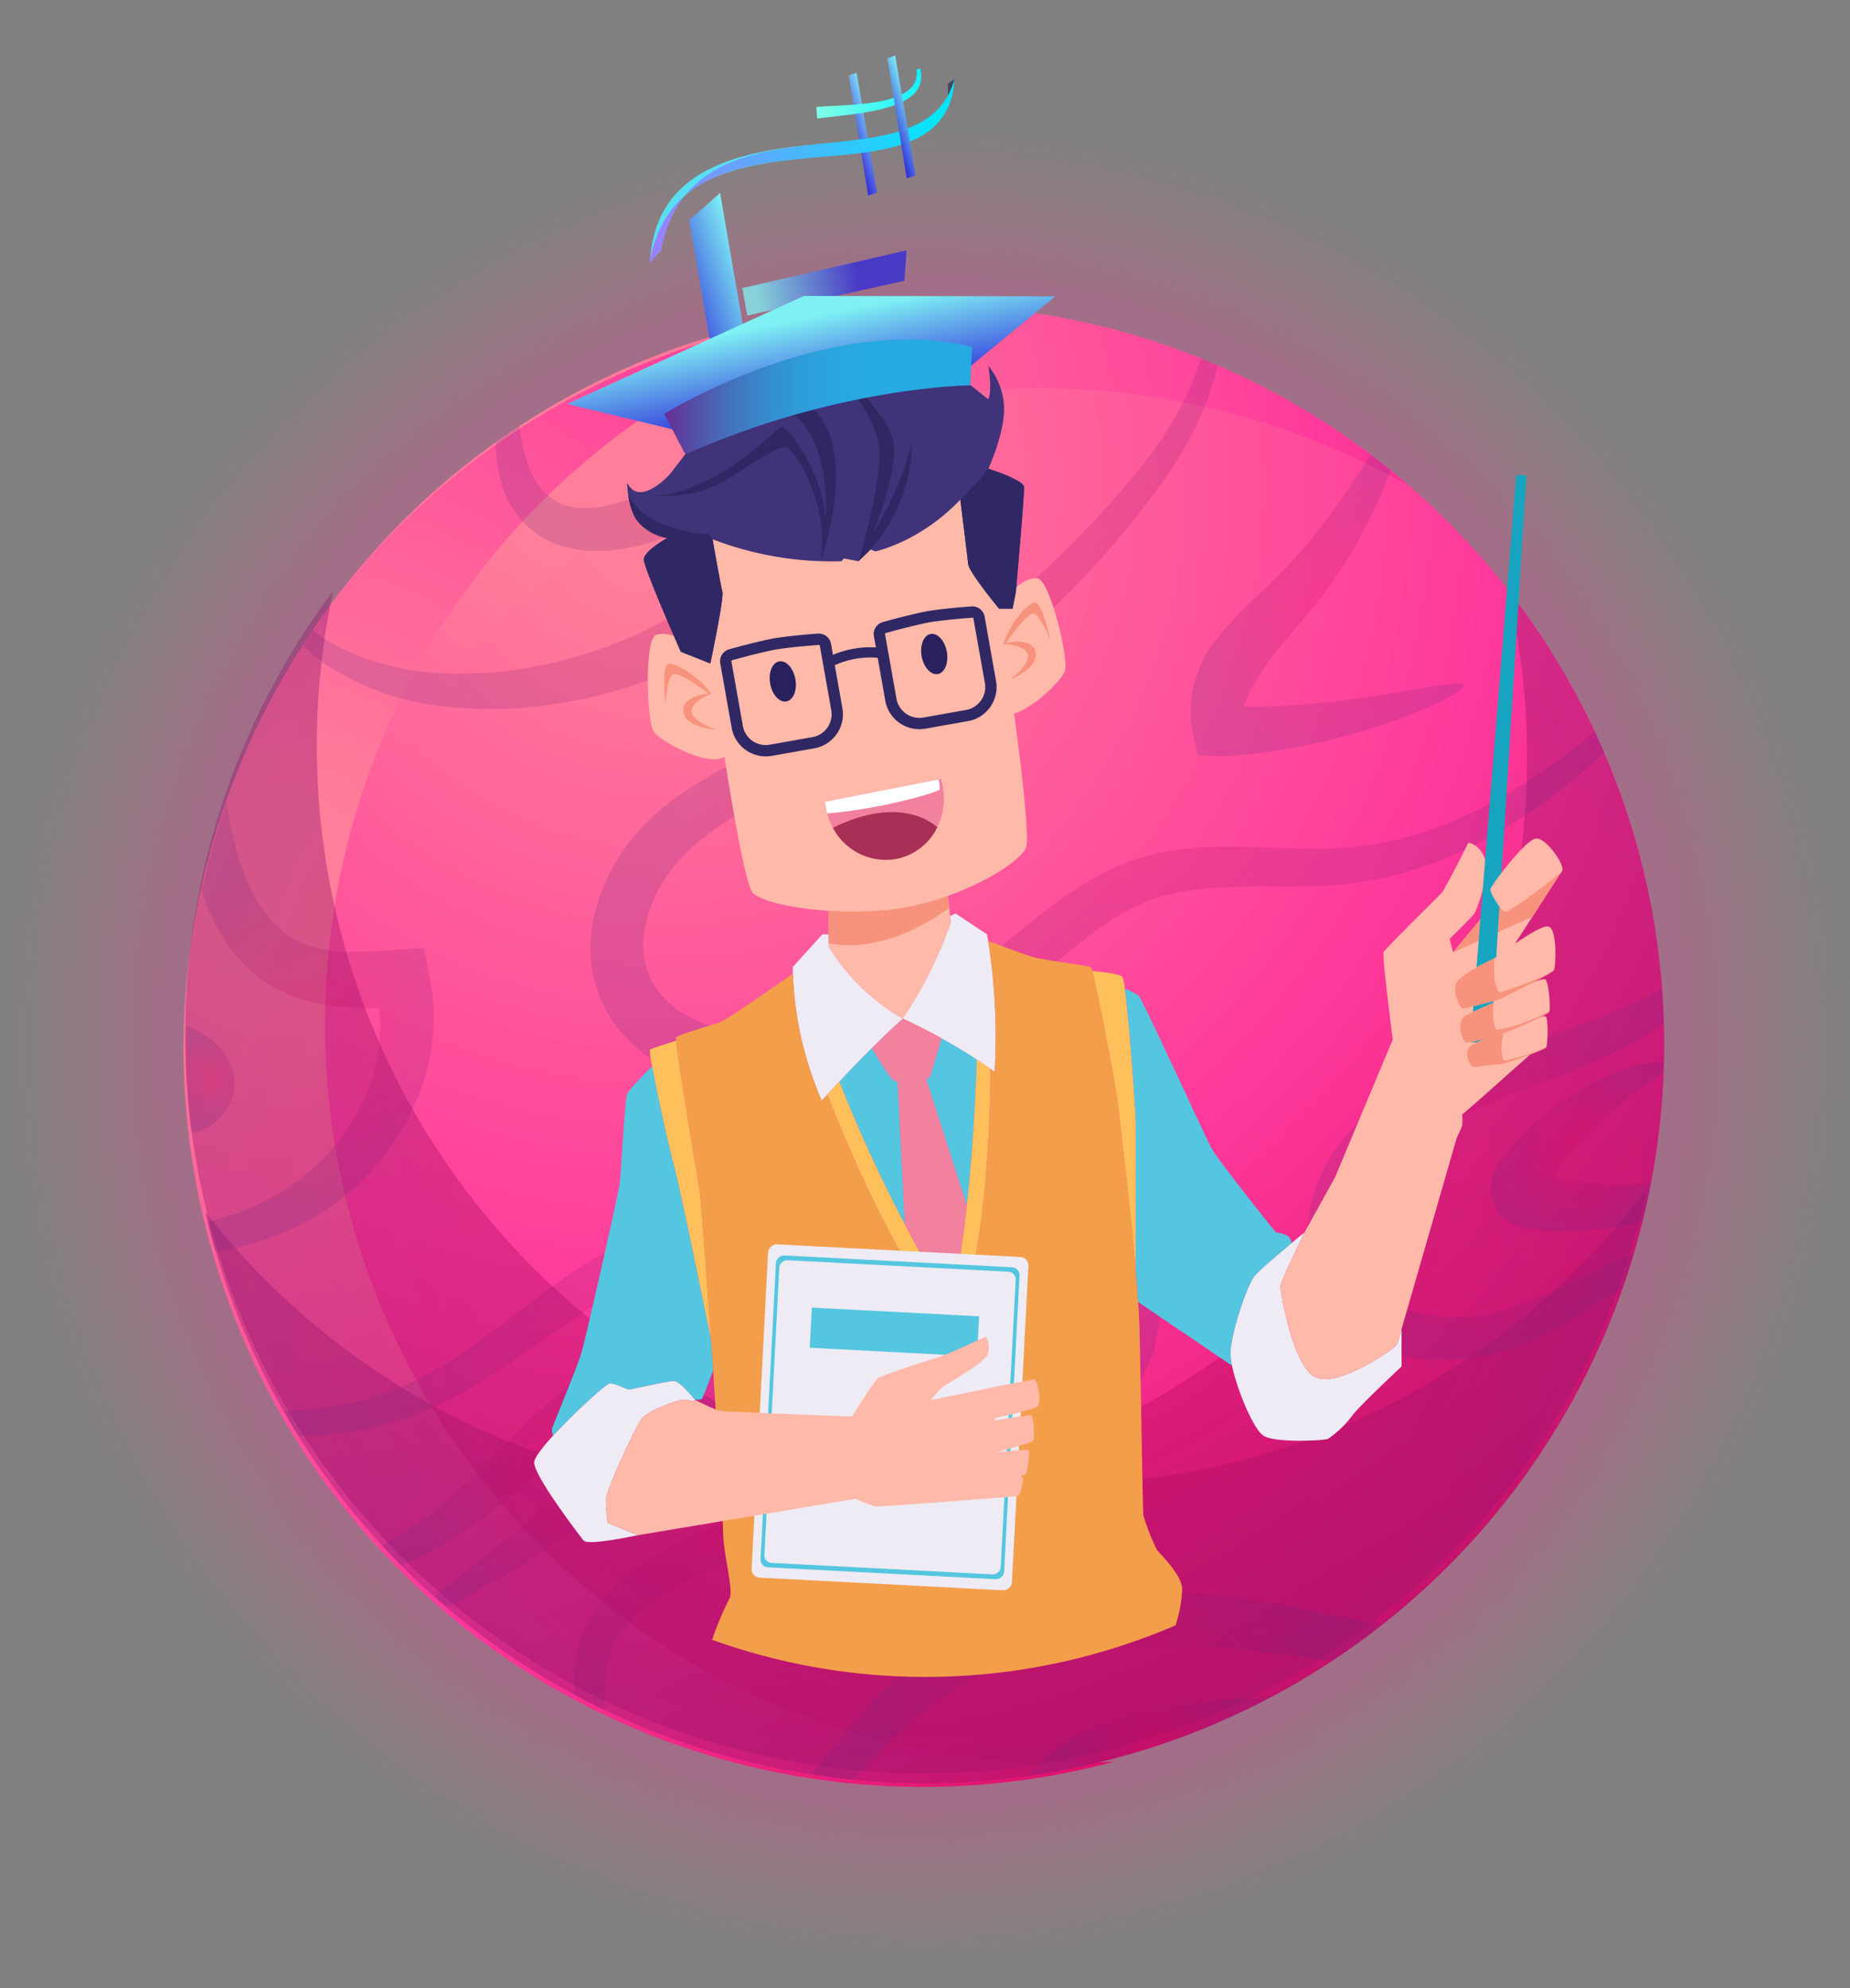 <svg xmlns="http://www.w3.org/2000/svg" xmlns:xlink="http://www.w3.org/1999/xlink" viewBox="0 0 404.408 434.665">
  <rect x="0" y="0" width="404.408" height="434.665" fill="#808080" stroke="none"/>
  <defs>
    <style>
      .cls-1 {
        isolation: isolate;
      }

      .cls-2 {
        opacity: 0.5;
        fill: url(#radial-gradient);
      }

      .cls-2, .cls-4, .cls-5 {
        mix-blend-mode: screen;
      }

      .cls-3 {
        fill: url(#radial-gradient-2);
      }

      .cls-4 {
        fill: url(#radial-gradient-3);
      }

      .cls-5 {
        fill: url(#radial-gradient-4);
      }

      .cls-6, .cls-7 {
        opacity: 0.4;
      }

      .cls-6, .cls-7, .cls-8 {
        mix-blend-mode: multiply;
      }

      .cls-6 {
        fill: url(#radial-gradient-5);
      }

      .cls-7 {
        fill: url(#radial-gradient-6);
      }

      .cls-8 {
        opacity: 0.2;
      }

      .cls-9 {
        fill: url(#radial-gradient-7);
      }

      .cls-10 {
        fill: url(#radial-gradient-8);
      }

      .cls-11 {
        fill: url(#radial-gradient-9);
      }

      .cls-12 {
        fill: url(#radial-gradient-10);
      }

      .cls-13 {
        fill: url(#radial-gradient-11);
      }

      .cls-14 {
        fill: url(#radial-gradient-12);
      }

      .cls-15 {
        fill: url(#radial-gradient-13);
      }

      .cls-16 {
        fill: url(#radial-gradient-14);
      }

      .cls-17 {
        fill: url(#radial-gradient-15);
      }

      .cls-18 {
        fill: url(#radial-gradient-16);
      }

      .cls-19 {
        fill: url(#radial-gradient-17);
      }

      .cls-20 {
        fill: url(#radial-gradient-18);
      }

      .cls-21 {
        fill: url(#linear-gradient);
      }

      .cls-22 {
        fill: url(#linear-gradient-2);
      }

      .cls-23 {
        fill: url(#linear-gradient-3);
      }

      .cls-24 {
        fill: url(#linear-gradient-4);
      }

      .cls-25 {
        fill: url(#linear-gradient-5);
      }

      .cls-26 {
        fill: url(#linear-gradient-6);
      }

      .cls-27 {
        fill: url(#linear-gradient-7);
      }

      .cls-28 {
        fill: url(#linear-gradient-8);
      }

      .cls-29, .cls-37 {
        fill: none;
      }

      .cls-29 {
        stroke: #515eff;
        stroke-linecap: round;
        stroke-linejoin: round;
        stroke-opacity: 0;
        stroke-width: 6.66px;
      }

      .cls-30 {
        fill-opacity: 0.76;
        fill: url(#linear-gradient-9);
      }

      .cls-31 {
        fill: #ffb9a9;
      }

      .cls-32 {
        fill: #f2819f;
      }

      .cls-33 {
        fill: #eeebf4;
      }

      .cls-34 {
        fill: #54c6e0;
      }

      .cls-35 {
        fill: #f39e4b;
      }

      .cls-36 {
        fill: #ffc05c;
      }

      .cls-37 {
        stroke: #231f20;
        stroke-miterlimit: 10;
      }

      .cls-38 {
        fill: #403379;
      }

      .cls-39 {
        fill: #f7937c;
      }

      .cls-40 {
        fill: #17a4c0;
      }

      .cls-41 {
        fill: #302864;
      }

      .cls-42 {
        fill: #29215d;
      }

      .cls-43 {
        fill: #fff;
      }

      .cls-44 {
        fill: #a82f55;
      }

      .cls-45 {
        fill: url(#linear-gradient-10);
      }

      .cls-46 {
        fill: url(#linear-gradient-11);
      }
    </style>
    <radialGradient id="radial-gradient" cx="202.204" cy="228.263" r="202.204" gradientUnits="userSpaceOnUse">
      <stop offset="0.022" stop-color="#ff3a9c"/>
      <stop offset="0.474" stop-color="#ff3a9c"/>
      <stop offset="0.837" stop-color="#ff3e9c" stop-opacity="0.5"/>
      <stop offset="1" stop-color="#ff7f9a" stop-opacity="0"/>
    </radialGradient>
    <radialGradient id="radial-gradient-2" cx="145.696" cy="106.522" r="341.919" gradientUnits="userSpaceOnUse">
      <stop offset="0.059" stop-color="#ff7f9a"/>
      <stop offset="0.526" stop-color="#ff3a9c"/>
      <stop offset="0.993" stop-color="#d10059"/>
    </radialGradient>
    <radialGradient id="radial-gradient-3" cx="175.333" cy="147.513" r="306.251" xlink:href="#radial-gradient-2"/>
    <radialGradient id="radial-gradient-4" cx="86.782" cy="241.598" r="306.254" gradientTransform="translate(-123.496 128.054) rotate(-45)" xlink:href="#radial-gradient-2"/>
    <radialGradient id="radial-gradient-5" cx="270.076" cy="290.172" r="283.477" gradientUnits="userSpaceOnUse">
      <stop offset="0.007" stop-color="#d10059"/>
      <stop offset="1" stop-color="#682980"/>
    </radialGradient>
    <radialGradient id="radial-gradient-6" cx="251.598" cy="158.905" r="283.489" gradientTransform="matrix(0.643, 0.766, -0.766, 0.643, 208.706, 2.135)" xlink:href="#radial-gradient-5"/>
    <radialGradient id="radial-gradient-7" cx="188.84" cy="154.553" r="61.506" xlink:href="#radial-gradient-5"/>
    <radialGradient id="radial-gradient-8" cx="195.727" cy="137.57" r="33.756" xlink:href="#radial-gradient-5"/>
    <radialGradient id="radial-gradient-9" cx="205.451" cy="360.059" r="79.008" xlink:href="#radial-gradient-5"/>
    <radialGradient id="radial-gradient-10" cx="287.511" cy="411.995" r="46.493" xlink:href="#radial-gradient-5"/>
    <radialGradient id="radial-gradient-11" cx="287.557" cy="202.089" r="96.689" xlink:href="#radial-gradient-5"/>
    <radialGradient id="radial-gradient-12" cx="169.424" cy="365.197" r="34.353" xlink:href="#radial-gradient-5"/>
    <radialGradient id="radial-gradient-13" cx="299.207" cy="423.18" r="19.87" xlink:href="#radial-gradient-5"/>
    <radialGradient id="radial-gradient-14" cx="392.482" cy="294.299" r="18.688" xlink:href="#radial-gradient-5"/>
    <radialGradient id="radial-gradient-15" cx="372.382" cy="300.412" r="39.796" xlink:href="#radial-gradient-5"/>
    <radialGradient id="radial-gradient-16" cx="93.615" cy="279.584" r="9.16" xlink:href="#radial-gradient-5"/>
    <radialGradient id="radial-gradient-17" cx="337.802" cy="176.03" r="31.496" xlink:href="#radial-gradient-5"/>
    <radialGradient id="radial-gradient-18" cx="117.151" cy="268.177" r="39.079" xlink:href="#radial-gradient-5"/>
    <linearGradient id="linear-gradient" x1="201.209" y1="368.055" x2="226.089" y2="368.055" gradientTransform="matrix(0.984, -0.181, -0.181, -0.984, 79.745, 529.46)" gradientUnits="userSpaceOnUse">
      <stop offset="0.014" stop-color="#1a52a4"/>
      <stop offset="1" stop-color="#98fffb"/>
    </linearGradient>
    <linearGradient id="linear-gradient-2" x1="229.877" y1="408.518" x2="236.535" y2="408.518" gradientTransform="matrix(0.942, -0.336, -0.336, -0.942, 153.825, 536.116)" gradientUnits="userSpaceOnUse">
      <stop offset="0" stop-color="#3529da"/>
      <stop offset="0.974" stop-color="#7fdbf4"/>
    </linearGradient>
    <linearGradient id="linear-gradient-3" x1="228.976" y1="421.975" x2="253.903" y2="421.975" gradientTransform="matrix(0.942, -0.336, -0.336, -0.942, 152.472, 544.034)" gradientUnits="userSpaceOnUse">
      <stop offset="0.01" stop-color="#7fffe7"/>
      <stop offset="0.998" stop-color="#0ff1ff"/>
    </linearGradient>
    <linearGradient id="linear-gradient-4" x1="240.96" y1="105.863" x2="270.6" y2="105.863" gradientTransform="matrix(0.942, -0.336, 0.416, 1.166, -50.92, 39.441)" gradientUnits="userSpaceOnUse">
      <stop offset="0.006" stop-color="#58dff1"/>
      <stop offset="1" stop-color="#464657"/>
    </linearGradient>
    <linearGradient id="linear-gradient-5" x1="192.633" y1="420.703" x2="259.712" y2="420.703" gradientTransform="matrix(0.942, -0.336, -0.336, -0.942, 150.717, 553.499)" gradientUnits="userSpaceOnUse">
      <stop offset="0" stop-color="#9882ff"/>
      <stop offset="0.98" stop-color="#03e6fa"/>
    </linearGradient>
    <linearGradient id="linear-gradient-6" x1="246.142" y1="417.77" x2="252.801" y2="417.77" gradientTransform="matrix(0.942, -0.336, -0.336, -0.942, 150.048, 546.535)" gradientUnits="userSpaceOnUse">
      <stop offset="0" stop-color="#2e29da"/>
      <stop offset="1" stop-color="#7ff1f4"/>
    </linearGradient>
    <linearGradient id="linear-gradient-7" x1="190.009" y1="391.836" x2="208.363" y2="391.836" gradientTransform="matrix(0.942, -0.336, -0.336, -0.942, 150.717, 553.499)" xlink:href="#linear-gradient-6"/>
    <linearGradient id="linear-gradient-8" x1="197.924" y1="346.558" x2="249.085" y2="346.558" gradientTransform="matrix(0.984, -0.181, -0.181, -0.984, 79.219, 534.927)" gradientUnits="userSpaceOnUse">
      <stop offset="0" stop-color="#4517a5"/>
      <stop offset="0.998" stop-color="#b0feec"/>
    </linearGradient>
    <linearGradient id="linear-gradient-9" x1="165.059" y1="116.747" x2="235.187" y2="104.322" gradientUnits="userSpaceOnUse">
      <stop offset="0.685" stop-color="#7ff1f4"/>
      <stop offset="1" stop-color="#2e29da"/>
    </linearGradient>
    <linearGradient id="linear-gradient-10" x1="166.439" y1="23.218" x2="180.226" y2="90.622" xlink:href="#linear-gradient-9"/>
    <linearGradient id="linear-gradient-11" x1="192.861" y1="130.432" x2="260.16" y2="130.432" gradientUnits="userSpaceOnUse">
      <stop offset="0" stop-color="#662d91"/>
      <stop offset="0.084" stop-color="#574ba4"/>
      <stop offset="0.198" stop-color="#466dba"/>
      <stop offset="0.315" stop-color="#3888cb"/>
      <stop offset="0.434" stop-color="#2f9bd7"/>
      <stop offset="0.555" stop-color="#29a6df"/>
      <stop offset="0.685" stop-color="#27aae1"/>
    </linearGradient>
  </defs>
  <title>teacher new</title>
  <g class="cls-1">
    <g id="OBJECTS">
      <g>
        <circle class="cls-2" cx="202.204" cy="228.263" r="202.204"/>
        <circle class="cls-3" cx="202.204" cy="228.263" r="161.575"/>
        <path class="cls-4" d="M113.813,290.137A161.544,161.544,0,0,1,355.986,150.122a161.547,161.547,0,1,0-186.71,261.805A161.152,161.152,0,0,1,113.813,290.137Z" transform="translate(-47.669 -43.649)"/>
        <path class="cls-5" d="M166.051,381.876a161.544,161.544,0,0,1,72.237-270.247,161.546,161.546,0,1,0,53.1,317.148A161.152,161.152,0,0,1,166.051,381.876Z" transform="translate(-47.669 -43.649)"/>
        <path class="cls-6" d="M377.247,172.564A161.539,161.539,0,0,1,92.534,308.605,161.562,161.562,0,1,0,377.247,172.564Z" transform="translate(-47.669 -43.649)"/>
        <path class="cls-7" d="M407.734,303.465a161.539,161.539,0,0,1-287.249-130.6,161.562,161.562,0,1,0,287.249,130.6Z" transform="translate(-47.669 -43.649)"/>
        <g class="cls-8">
          <path class="cls-9" d="M141.121,197.594a88.11,88.11,0,0,0,26.1.232,102.315,102.315,0,0,0,45.46-17.769c2.8-1.933,5.127-3.957,7.231-5.719l2.945-2.473,2.323-2.263,4.378-4.336s.373-.416,1.023-1.23l2.838-3.511c1.241-1.5,2.707-3.345,4.223-5.555,1.538-2.195,3.382-4.616,5.1-7.4,6.559-9.862,13.737-23.229,21.059-36.6q-5.169-.441-10.428-.549c-7.275,11.556-14.084,22.561-20.057,30.638-1.769,2.576-3.591,4.729-5.123,6.717-1.514,2.008-2.942,3.639-4.139,4.958l-2.735,3.1c-.624.722-.978,1.084-.978,1.084l-3.777,4.07-2,2.141-2.525,2.315c-1.8,1.657-3.8,3.584-6.181,5.406a96.056,96.056,0,0,1-40.061,18.3,85.348,85.348,0,0,1-23.746,1.554,55.331,55.331,0,0,1-19.855-5.37,36.911,36.911,0,0,1-6.2-3.9c-.728,1.074-1.408,2.182-2.11,3.275a35.891,35.891,0,0,0,5.869,4.8A56.549,56.549,0,0,0,141.121,197.594Z" transform="translate(-47.669 -43.649)"/>
          <path class="cls-10" d="M157.36,149.564a20.994,20.994,0,0,0,4.316,7.815,19.243,19.243,0,0,0,8.039,5.414c6.358,2.111,12.286,1.355,17.64.17a45.649,45.649,0,0,0,13.652-5.931,61.7,61.7,0,0,0,8.2-6.215c1.837-1.636,2.808-2.629,2.808-2.629a91.068,91.068,0,0,0,8.323-10.863c2.243-3.359,4.67-7.4,7.02-11.712,2.341-4.273,4.736-8.8,7.232-13.195.263-.473.537-.935.8-1.4q-5.831.518-11.54,1.435c-1.834,2.668-3.619,5.309-5.3,7.8-2.659,3.955-5.194,7.451-7.49,10.35a85.72,85.72,0,0,1-8.05,9.01s-.773.9-2.2,2.382a52.784,52.784,0,0,1-6.264,5.575,36.225,36.225,0,0,1-10.042,5.486c-3.882,1.312-8.6,2.176-12.234,1.328-3.711-.809-6.659-3.506-8.412-7.276a34.041,34.041,0,0,1-2.6-10.281q-2.642,1.737-5.2,3.58A33.031,33.031,0,0,0,157.36,149.564Z" transform="translate(-47.669 -43.649)"/>
          <path class="cls-11" d="M180.059,410.413c.457-6.257,3.871-11.695,9.211-15.8,5.3-4.133,11.977-7.055,18.866-9.453,14.11-4.517,28.843-8.909,42.321-13.12,13.379-4.1,27.044-8.074,37.211-16.272,5.027-4.142,8.965-8.7,11.273-14.347a32.9,32.9,0,0,0,.17-23.614,15.622,15.622,0,0,0-1-2.35l-.4-.792a16.9,16.9,0,0,0-1.884-2.983,21.93,21.93,0,0,0-7.862-6.853c-4.082-2.267-10.373-3-15.69-1.616-2.678.6-5.183,1.474-7.56,2.247a59.837,59.837,0,0,1-7.193,1.864c-10.193,2.127-23.1,1.259-37.61,1.088a101.287,101.287,0,0,0-22.891,2.18,70.358,70.358,0,0,0-21.949,9.767c-13.191,8.581-24.089,19.021-36.283,24.967a68.93,68.93,0,0,1-29.1,6.871c1.036,1.8,2.1,3.591,3.2,5.351a72.479,72.479,0,0,0,28.838-5.919c13.748-6,25.473-16.39,37.967-23.788a61.718,61.718,0,0,1,19.4-7.88,92.867,92.867,0,0,1,20.64-1.241c13.805.552,27.564,2.012,39.817-.12a71.518,71.518,0,0,0,8.626-1.985c2.562-.765,4.727-1.434,6.567-1.786,3.7-.74,5.827-.127,7.546.777a9.87,9.87,0,0,1,3.485,3.28,7.81,7.81,0,0,1,.972,1.636,10.066,10.066,0,0,1,.857,1.793,19.568,19.568,0,0,1,1.4,5.711,20.1,20.1,0,0,1-1.1,9.031c-1.022,2.979-3.855,6.761-7.513,9.869a56.742,56.742,0,0,1-14.306,8.426c-5.661,2.447-12.075,4.56-18.821,6.889-13.474,4.682-27.613,9.407-42.152,14.668-7.258,2.852-14.575,6.29-20.862,11.6a33.454,33.454,0,0,0-7.914,9.571,27.236,27.236,0,0,0-3.206,11.858c-.057,1.44-.031,2.832.02,4.2q3.354,1.813,6.8,3.475A52.976,52.976,0,0,1,180.059,410.413Z" transform="translate(-47.669 -43.649)"/>
          <path class="cls-12" d="M255.493,413.643l2.179-1.349,2.261-1.139a67.305,67.305,0,0,1,17.366-5.814,91.154,91.154,0,0,1,13.106-1.513c3.209-.138,5.059-.12,5.059-.12a146.07,146.07,0,0,1,18.648.268c5.641.369,12.252,1.122,19.357,2.147,1.684.235,3.428.5,5.208.754q5.8-3.825,11.235-8.133c-4.873-.676-9.786-1.772-14.655-2.775-7.227-1.5-14.073-2.679-20.026-3.394a149.773,149.773,0,0,0-20.1-1.3s-2.036.07-5.6.4a99.48,99.48,0,0,0-14.725,2.481,76.292,76.292,0,0,0-19.813,7.948l-2.562,1.509-2.469,1.743a51.124,51.124,0,0,0-4.852,3.733,91.416,91.416,0,0,0-8.616,8.609c-3.953,4.628-7.777,9.322-11.377,13.9,3,.462,6.038.826,9.094,1.12,2.826-2.982,5.718-5.987,8.648-8.953a86.439,86.439,0,0,1,8.287-7.216A42.863,42.863,0,0,1,255.493,413.643Z" transform="translate(-47.669 -43.649)"/>
          <path class="cls-13" d="M295.02,148.253a207.744,207.744,0,0,1-14.074,15.358,203.25,203.25,0,0,1-35.371,27.89,198.345,198.345,0,0,1-20.053,10.92c-6.8,3.225-13.925,6.1-20.715,9.771s-13.262,8.06-18.273,14.01a41.011,41.011,0,0,0-9.387,19.6,29.025,29.025,0,0,0,3.327,19.306,30.919,30.919,0,0,0,10.689,10.808,41.284,41.284,0,0,0,8.5,3.928l3.1.895s1.089.246,3.134.625a57.846,57.846,0,0,0,8.849.8,61.83,61.83,0,0,0,13.56-1.256,97.664,97.664,0,0,0,34.16-14.083c6.035-3.913,11.615-8.861,17.09-13.537,5.5-4.673,11.126-9.17,17.417-11.943,6.22-2.77,13.48-3.624,21.086-3.779,7.607-.187,15.585.223,23.67-.606a81.006,81.006,0,0,0,22.87-6.03c14.032-5.946,25.043-14.784,33.782-22.71-.662-1.542-1.362-3.063-2.071-4.58-.305.251-.594.5-.9.75-9.022,7.227-20.121,15.18-33.383,20.084a74.948,74.948,0,0,1-20.958,4.605c-7.3.469-15.005-.2-23.053-.3-7.993-.118-16.669.459-24.736,3.718-7.983,3.228-14.465,8.227-20.273,12.838-5.824,4.684-11.045,9.019-16.424,12.284A86.956,86.956,0,0,1,226.1,269.242a50.077,50.077,0,0,1-11.028.745,45.879,45.879,0,0,1-6.96-.792c-1.557-.333-2.374-.529-2.374-.529l-2.321-.607a29.365,29.365,0,0,1-5.974-2.579,19,19,0,0,1-6.716-6.361,17.271,17.271,0,0,1-2.25-11.615,30,30,0,0,1,6.493-14.348c3.542-4.508,8.837-8.494,14.859-11.959,6.033-3.514,12.914-6.566,19.936-10.17a202.339,202.339,0,0,0,20.588-12.146,203.057,203.057,0,0,0,35.584-30.431,199.883,199.883,0,0,0,13.748-16.542,87.506,87.506,0,0,0,10.151-16.629,61.19,61.19,0,0,0,4.042-11.742c-1.232-.532-2.48-1.032-3.727-1.534a56.166,56.166,0,0,1-4.651,11.128A86.422,86.422,0,0,1,295.02,148.253Z" transform="translate(-47.669 -43.649)"/>
          <path class="cls-14" d="M193.041,363.866l6.308-5.079c.5-.409.961-.774,1.587-1.337.279-.241.541-.494,1.04-.99.408-.415.768-.848,1.147-1.27a22.2,22.2,0,0,0,3.433-5.284,12,12,0,0,0,.461-9.332,12.643,12.643,0,0,0-2.13-3.291l-2.446-1.353-1.05-.589c-.5-.005-1.008.036-1.46.049l-2.335.1c-1.274.061-1.96.1-1.96.1l-2.056.426-2.455.51c-.436.1-1.1.207-1.446.324l-1.015.35a48.779,48.779,0,0,0-10.882,5.258c-8.356,5.124-17.025,14.063-25.039,22.422-6.92,7.068-14.6,13.2-21.643,16.541,1.357,1.471,2.733,2.926,4.143,4.345,7.836-2.838,16.162-8.25,23.434-14.4,9.115-7.889,17.741-15.355,24.907-19.03a38.014,38.014,0,0,1,8.632-3.485l.734-.207c.2-.057.067,0,.115-.01l.013.037,0,.034s-.01-.046.109-.145a.267.267,0,0,1,.47.2.8.8,0,0,1-.055.287,7.948,7.948,0,0,1-1.5,1.566l-5.745,5.415c-4.021,3.72-8.38,7.621-12.814,11.447C161.827,377.707,149.4,387.1,142.6,392.7c.9.8,1.8,1.578,2.719,2.355a267.894,267.894,0,0,0,33.636-20.662C183.835,370.931,188.625,367.336,193.041,363.866Z" transform="translate(-47.669 -43.649)"/>
          <path class="cls-15" d="M304.768,416.444s-3.441.635-8.868,2.019c-5.331,1.421-13.063,3.816-19.332,9.192a29.094,29.094,0,0,0-4.082,4.224,160.447,160.447,0,0,0,53.441-17.4C314.521,415.424,304.768,416.444,304.768,416.444Z" transform="translate(-47.669 -43.649)"/>
          <path class="cls-16" d="M404.839,276.812a54.229,54.229,0,0,0-15.171,7.26,61.967,61.967,0,0,0-7.189,5.664c-1.071,1-2.11,1.983-3.032,2.974l-.691.726a15.076,15.076,0,0,0-1,1.23l-1.959,2.549a10.505,10.505,0,0,0-1.95,8.5,9.4,9.4,0,0,0,.908,2.312,6.859,6.859,0,0,0,.455.748,8.175,8.175,0,0,0,2.478,2.144,11.734,11.734,0,0,0,3.725,1.391c1.633.233,3.652.328,5.572.489a80.31,80.31,0,0,0,16.866-1.386c.973-.208,1.928-.5,2.889-.773q1.028-4.179,1.83-8.443a40,40,0,0,1-5.761.486,93.033,93.033,0,0,1-14.9-1.3c-.5-.357.006-.5-.07-.5a.335.335,0,0,1-.5-.152.657.657,0,0,1-.026-.171c.018-.057-.048-.016.063-.183l.481-.69c.636-.947,1.375-1.9,2.132-2.9a66.469,66.469,0,0,1,5.236-5.914,85.658,85.658,0,0,1,11.666-9.688c1.832-1.287,3.374-2.338,4.4-3.173.027-.733.038-1.469.056-2.2A21.08,21.08,0,0,0,404.839,276.812Z" transform="translate(-47.669 -43.649)"/>
          <path class="cls-17" d="M390.246,268.779c-6.732,2.279-13.848,4.08-20.612,6.351a78.365,78.365,0,0,0-18.31,8.462,44.76,44.76,0,0,0-6.76,5.429,47.092,47.092,0,0,0-4.381,5.127,39.187,39.187,0,0,0-2.368,3.662l-.774,1.344-.623,1.431a36.865,36.865,0,0,0-1.538,4.151A31.149,31.149,0,0,0,334.2,321a24.954,24.954,0,0,0,5.125,10.1,26.282,26.282,0,0,0,9.9,7.294c7.757,3.3,16.361,3.2,24.181,1.364,8.026-1.911,14.721-5.849,20.684-9.42,2.931-1.8,5.7-3.546,8.32-5.153q1.3-3.732,2.427-7.544c-4.449,1.844-9.18,4.2-14.076,6.6-6.113,2.936-12.636,5.93-19.089,6.9-6.51,1.045-13.312.415-18.143-2.115a14.811,14.811,0,0,1-8.152-10.525,19.818,19.818,0,0,1,1.08-9.995,25.326,25.326,0,0,1,1.207-2.782l.474-.971.5-.968a27.7,27.7,0,0,1,1.543-2.689,30.4,30.4,0,0,1,7.67-8.093,69.807,69.807,0,0,1,15.352-8.2c6.154-2.53,13.173-4.833,20.173-7.807a124.776,124.776,0,0,0,17.956-9.381q-.1-3.932-.391-7.815A134.2,134.2,0,0,1,390.246,268.779Z" transform="translate(-47.669 -43.649)"/>
          <path class="cls-18" d="M97.625,285.577a10.375,10.375,0,0,0,.911-7.9,13.249,13.249,0,0,0-3.039-5.2c-.8-.888-1.173-1.227-1.173-1.227a53.049,53.049,0,0,0-5.921-3.474c-.035,1.38-.1,2.752-.1,4.141A162.946,162.946,0,0,0,89.509,291.4a12.365,12.365,0,0,0,1.466-.361,11.5,11.5,0,0,0,1.843-.783,12.592,12.592,0,0,0,1.91-1.267A11.468,11.468,0,0,0,97.625,285.577Z" transform="translate(-47.669 -43.649)"/>
          <path class="cls-19" d="M320,196.937a19.736,19.736,0,0,1,1-2.256c.722-1.274,1.236-2.011,1.236-2.011a46.334,46.334,0,0,1,5.559-7.955c1.974-2.441,4.467-5.176,7.229-8.6a104.725,104.725,0,0,0,7.639-10.982A113.048,113.048,0,0,0,351.72,146.5q-2.191-1.781-4.441-3.49a167.819,167.819,0,0,1-11.84,17.109,113.034,113.034,0,0,1-8.137,9.163l-8,7.739a69.654,69.654,0,0,0-5.723,6.416,22.744,22.744,0,0,0-3.624,6.1,30.218,30.218,0,0,0-1.387,4.185,8.672,8.672,0,0,0-.324,1.762l-.265,2.069a33.39,33.39,0,0,0,.045,4.313l.916,4.3q.259,1.12.526,2.277l.067.288c.05.063.182.027.27.045l.59.032,1.188.063a32.88,32.88,0,0,0,4.924.087l5.115-.458c4.176-.535,8.6-1.289,12.975-2.229,17.622-3.6,33.748-11.267,33.083-12.878-.591-1.574-17.375,2.963-34.385,4.183-4.242.352-8.483.572-12.453.644a2.474,2.474,0,0,1-1.223-.234c-.189-.045.036-.491.068-.586C319.8,197.162,319.8,197.35,320,196.937Z" transform="translate(-47.669 -43.649)"/>
          <path class="cls-20" d="M93.535,243.165c3.085,7.186,8.457,13.6,14.778,16.809a37.681,37.681,0,0,0,15.466,3.946c3.641.2,5.61.109,5.61.109l.891-.052a.086.086,0,0,1,.043-.046.1.1,0,0,1,.1-.028c.024.012.049.032.063-.03l.007,0,.044.276.09.569q.034.587.071,1.216a35.629,35.629,0,0,1-1.423,12.441c-2.575,9.573-10.3,20.47-21.15,26.483a57.1,57.1,0,0,1-15.084,5.958c.538,2.175,1.133,4.326,1.758,6.466a61.191,61.191,0,0,0,17.109-5.126,53.917,53.917,0,0,0,27.761-30.365,46.635,46.635,0,0,0,2.841-16.252q-.006-.862-.011-1.669-.088-.949-.171-1.83a33.3,33.3,0,0,0-.724-4.634l-1.3-6.508-10.136.667-1.251.044s-1.773.154-4.679.143a26.753,26.753,0,0,1-10.786-2.013c-3.87-1.676-7.759-5.483-10.6-10.994-2.9-5.528-4.548-12.241-5.645-19.537-.007-.043-.013-.087-.02-.129a160.232,160.232,0,0,0-5.4,19.387A47.535,47.535,0,0,0,93.535,243.165Z" transform="translate(-47.669 -43.649)"/>
        </g>
      </g>
      <path class="cls-21" d="M211.554,128.526l0,5.04,23.665-4.478-.1-4.961Z" transform="translate(-47.669 -43.649)"/>
      <path class="cls-22" d="M237.445,86.428,233.2,60.171l1.721-.626,4.467,26.189Z" transform="translate(-47.669 -43.649)"/>
      <path class="cls-23" d="M226.29,69.555c3.932-.48,8.335-.875,12.213-1.64,6.593-1.3,11.67-3.667,10.34-9.332l-.827.3c1.191,8.026-14.467,7.573-21.891,8.136Z" transform="translate(-47.669 -43.649)"/>
      <g id="Layer_4" data-name="Layer 4">
        <path class="cls-24" d="M189.756,100.868c2.333-39.65,67.945-15.441,65.087-38.862l1.513-1.086c-1.093,27.039-62.755,5.765-64.21,37.5Z" transform="translate(-47.669 -43.649)"/>
        <path class="cls-25" d="M189.644,101.147c6.739-38.426,64.732-9.378,66.717-40.243l-.546,1.59c-8.292,22.636-56.555.071-63.681,35.953Z" transform="translate(-47.669 -43.649)"/>
        <path class="cls-26" d="M245.878,82.666l-4.243-26.257,1.721-.626,4.467,26.189Z" transform="translate(-47.669 -43.649)"/>
        <path class="cls-27" d="M198.329,91.767l6.753-5.929L215.525,146.5l-7.327,2.685Z" transform="translate(-47.669 -43.649)"/>
      </g>
      <path class="cls-28" d="M211.885,153.932l.049,8.561,48.907-9.148-.059-8.478" transform="translate(-47.669 -43.649)"/>
      <path class="cls-29" d="M229.286,46.979c83.269,45.867,156.828,51.534,207.953,3.1" transform="translate(-47.669 -43.649)"/>
      <path class="cls-30" d="M211.022,112.638l34.361-7.6.451-6.642-35.9,8.242Z" transform="translate(-47.669 -43.649)"/>
      <path class="cls-31" d="M271.887,229.17c-1.6,2.9-8.649,7.363-17.04,10.376a57.953,57.953,0,0,1-10.016,2.653,73.307,73.307,0,0,1-16.032.586c-7.723-.5-14.5-2.016-16.516-3.856-3.394-3.1-13.646-80.882-13.76-82.949s22.233-7.548,30.656-8.926,31.355-3.311,31.91-1.316S274.119,225.159,271.887,229.17Z" transform="translate(-47.669 -43.649)"/>
      <path class="cls-31" d="M255.536,245.284A91.286,91.286,0,0,1,245,266.366a45.3,45.3,0,0,1-16.2-15.775v-7.805a73.307,73.307,0,0,0,16.032-.586,57.953,57.953,0,0,0,10.016-2.653l.319,2.622.206,1.759Z" transform="translate(-47.669 -43.649)"/>
      <path class="cls-32" d="M259.022,307.172v.01c-1.645,14.952-3.486,21.74-3.486,21.74-3.723-5.9-7.1-11.888-10.078-17.575v-.01l-1.6-31.242a37.705,37.705,0,0,0,6.273-.607Z" transform="translate(-47.669 -43.649)"/>
      <path class="cls-33" d="M265.1,278.017c-.309-.216-.607-.442-.915-.658-1-.7-2-1.368-2.972-2.016-2.746-1.8-5.4-3.363-7.733-4.669-4.946-2.756-8.484-4.309-8.484-4.309a91.286,91.286,0,0,0,10.541-21.082l-.165-1.357,1.193-.535,6.859,4.545c.093.473.175.936.257,1.409A132.281,132.281,0,0,1,265.1,278.017Z" transform="translate(-47.669 -43.649)"/>
      <path class="cls-34" d="M261.213,275.344c-.463,13.163-1.3,23.7-2.19,31.828l-8.9-27.684a2.97,2.97,0,0,0,.648-.185c.247-.206,2.036-6.3,2.7-8.628C255.814,271.981,258.467,273.544,261.213,275.344Z" transform="translate(-47.669 -43.649)"/>
      <path class="cls-32" d="M253.479,270.675c-.668,2.324-2.458,8.422-2.7,8.628a2.97,2.97,0,0,1-.648.185,37.705,37.705,0,0,1-6.273.607,2.08,2.08,0,0,1-.7-.1c-.771-.339-3.723-5.173-4.926-7.188,2.17-2.16,4.484-4.381,6.767-6.438C245,266.366,248.533,267.919,253.479,270.675Z" transform="translate(-47.669 -43.649)"/>
      <path class="cls-34" d="M245.458,311.337a318.794,318.794,0,0,1-14.315-31.211c1.913-2.036,4.381-4.628,7.085-7.322,1.2,2.016,4.155,6.849,4.926,7.188a2.08,2.08,0,0,0,.7.1Z" transform="translate(-47.669 -43.649)"/>
      <path class="cls-33" d="M245,266.366c-2.283,2.057-4.6,4.278-6.767,6.438-2.7,2.694-5.173,5.286-7.085,7.322-1.069,1.131-1.954,2.1-2.6,2.818-.8.864-1.244,1.368-1.244,1.368A76.292,76.292,0,0,1,221,256.535c-.021-.967,0-1.481,0-1.481l6.427-7.116H228.8v2.653A45.3,45.3,0,0,0,245,266.366Z" transform="translate(-47.669 -43.649)"/>
      <path class="cls-35" d="M306.1,391.262a29.048,29.048,0,0,1-1.471,7.754,137.992,137.992,0,0,1-101.295,3.157,65.6,65.6,0,0,1,3.784-8.978c1.028-1.543-1.368-9.944-1.368-14.4,0-.391-.041-1.286-.1-2.591-.237-4.494-.833-13.863-1.532-24.414-.185-2.766-.37-5.615-.566-8.484-.165-2.273-.319-4.545-.473-6.8-1.131-16.2-2.231-31.149-2.468-32.527-.473-2.756-4.772-28.136-5.142-32.785a2.394,2.394,0,0,1,0-.72c.422-.607,7.795-2.664,9.512-3.26,1.471-.514,12.916-8.515,16.022-10.685a76.292,76.292,0,0,0,6.294,27.776s.442-.5,1.244-1.368a297.1,297.1,0,0,0,15.785,34.163c.442.8.884,1.6,1.337,2.406.206.35.4.7.607,1.049,2.077,3.6,4.278,7.127,6.561,10.417,1.2,1.717,2.417,3.373,3.651,4.936,0,0,.627-1.522,1.532-4.669.689-2.365,1.522-5.666,2.345-9.944.072-.329.134-.668.206-1.008.134-.74.278-1.522.411-2.324a246.529,246.529,0,0,0,3.208-40.61c.309.216.607.442.915.658a132.277,132.277,0,0,0-1.419-28.671c2.468.967,8.083,3.116,10.2,3.651,2.735.679,11.734,1.8,12.248,2.139a2.859,2.859,0,0,1,.288.812c1.141,4.144,4.864,22.984,5.625,29.268.638,5.2,2.725,22.418,3.908,36.3.206,2.4.38,4.689.524,6.808.144,2.19.236,4.2.288,5.913.339,13.019.679,39.417.854,40.785a45.734,45.734,0,0,0,2.962,7.5C300.956,383.169,306.1,387.8,306.1,391.262Z" transform="translate(-47.669 -43.649)"/>
      <path class="cls-36" d="M264.185,277.359c-.206,40.59-7.7,58.555-7.7,58.555-13.441-17.04-24.609-44.364-27.941-52.971.648-.72,1.532-1.687,2.6-2.818a318.794,318.794,0,0,0,14.315,31.211v.01c2.982,5.687,6.355,11.672,10.078,17.575,0,0,1.841-6.787,3.486-21.74v-.01c.895-8.124,1.728-18.665,2.19-31.828C262.19,275.992,263.187,276.66,264.185,277.359Z" transform="translate(-47.669 -43.649)"/>
      <g>
        <rect class="cls-33" x="205.738" y="325.041" width="72.977" height="56.981" rx="1.831" ry="1.831" transform="translate(-171.064 533.441) rotate(-87.026)"/>
        <rect class="cls-34" x="208.083" y="326.872" width="68.287" height="53.319" rx="1.713" ry="1.713" transform="translate(-171.064 533.441) rotate(-87.026)"/>
        <rect class="cls-33" x="209.094" y="327.662" width="66.263" height="51.739" rx="1.662" ry="1.662" transform="translate(-171.064 533.441) rotate(-87.026)"/>
        <rect class="cls-34" x="224.884" y="330.49" width="36.62" height="8.787" transform="translate(-29.97 -55.814) rotate(2.974)"/>
      </g>
      <path class="cls-36" d="M203.079,336.511c-1.779-8.721-6.87-33.6-8.217-38.523-1.193-4.391-3.6-15.456-4.638-21.215a15.343,15.343,0,0,1-.473-3.61c.36-.288,4.391-1.543,5.718-1.964.37,4.648,4.669,30.029,5.142,32.785C200.847,305.362,201.948,320.314,203.079,336.511Z" transform="translate(-47.669 -43.649)"/>
      <path class="cls-36" d="M295.951,288.939v32.579c-1.183-13.883-3.27-31.1-3.908-36.3-.761-6.283-4.484-25.123-5.625-29.268,1.6.144,5.81.555,6.571,1.244a8.378,8.378,0,0,1,.566,2.633C294.573,267.148,295.951,287.17,295.951,288.939Z" transform="translate(-47.669 -43.649)"/>
      <path class="cls-33" d="M199.8,349.942s-2.386-.2-3.1-.2-7.147,2.139-8.69,4.031-7.888,15.847-7.888,17.739.35,5.08.35,5.08l6.592,2.715s-10.86,2.375-11.826,1.162-10.993-14.274-10.8-17.163c.072-.977,1.8-3.209,4.113-5.749,4.587-5.029,11.487-11.281,12.34-11.415,1.285-.2,3.795,1.409,4.432,1.285s7.97-1.738,9.512-1.861c1.337-.113,4.062,3.239,4.782,4.144l.01.01C199.737,349.86,199.8,349.942,199.8,349.942Z" transform="translate(-47.669 -43.649)"/>
      <path class="cls-34" d="M203.552,343.309c-.74,1.985-2.211,5.872-2.406,6.119s-1.08.278-1.522.288c-.72-.9-3.445-4.257-4.782-4.144-1.543.123-8.865,1.738-9.512,1.861s-3.147-1.481-4.432-1.285c-.854.134-7.754,6.386-12.34,11.415a6.662,6.662,0,0,1-.257-1.45c.062-.391,5.337-13.009,6.427-16.567s7.97-34.4,8.35-36.723c.391-2.3,1.1-18.572,1.676-19.92.463-1.09,4.124-4.782,5.471-6.129,1.039,5.759,3.445,16.824,4.638,21.215,1.347,4.926,6.438,29.8,8.217,38.523C203.233,338.763,203.387,341.036,203.552,343.309Z" transform="translate(-47.669 -43.649)"/>
      <path class="cls-37" d="M199.634,349.726l-.01-.01" transform="translate(-47.669 -43.649)"/>
      <path class="cls-31" d="M265.326,353.675c-.072.01-.134.031-.2.041l.031.473c1.069-.175,5.512-.895,7.579-1.08l.021-.01c.555-.051.341.194.434.245.514.257.689,4.874.3,5.358a16.925,16.925,0,0,1-3.529,1.195.079.079,0,0,1-.031.01c-1.687.494-3.4.977-4.134,1.172l.01.072c.874-.093,2.972-.308,4.587-.411a8.218,8.218,0,0,1,2.067-.021c.483.257-.257,4.895-.514,5.183a3.052,3.052,0,0,1-1.224.452s.617.216.617.607-.555,3.527-1.07,3.723c-.339.123-3.4.37-5.5.524-1.141.082-1.995.134-1.995.134s-22.655,1.8-23.735,1.676a24.344,24.344,0,0,1-4.278-1.676l-47.7,7.97-6.592-2.715s-.35-3.2-.35-5.08,6.345-15.858,7.888-17.739,7.98-4.031,8.69-4.031,3.1.2,3.1.2-.062-.082-.165-.216c.267.134,4.453,2.334,5.944,2.458,1.543.134,28.157,1.162,28.157,1.162l.206-.041c1.152-1.83,4.823-7.641,5.553-8.248.854-.73,11.785-4.227,13.544-4.741s10.006-4.4,10.129-4.4,1.419,2.612,0,4.453-9.214,6.252-9.728,6.767c-.267.267-1.358,1.512-2.345,2.643l13.873-2.859s8.4-1.688,8.719-1.657c.833.062,1.635,4.854.926,5.759-.525.668-5.541,1.842-8.616,2.5-.01,0-.01,0-.021.01-.164.041-.329.072-.473.1a.382.382,0,0,1-.093.021.036.036,0,0,0-.021.01Z" transform="translate(-47.669 -43.649)"/>
      <path class="cls-33" d="M354.054,334.187v8.227s-9.9,9.255-10.932,10.932a22.072,22.072,0,0,1-5.142,4.885c-.771.391-11.312.946-14.017-.617-2.252-1.306-5.862-10.068-6.983-15.374a13.823,13.823,0,0,1-.339-2.643c0-4.247,3.661-15.045,5.265-16.968,1.039-1.244,5.265-4.823,8.145-7.23,1.594-1.327,2.787-2.293,2.787-2.293s-5.275,10.675-5.275,11.826,2.7,17.359,7.589,19.806,16.968-6.047,17.606-6.818S354.054,334.187,354.054,334.187Z" transform="translate(-47.669 -43.649)"/>
      <path class="cls-34" d="M330.052,315.4c-2.879,2.406-7.106,5.985-8.145,7.23-1.6,1.923-5.265,12.721-5.265,16.968a13.823,13.823,0,0,0,.339,2.643l-20.506-13.914c-.144-2.118-.319-4.412-.524-6.808V288.939c0-1.769-1.378-21.791-2.4-29.113a11.605,11.605,0,0,1,3.034,1.563c.854.864,14.222,30,15.683,32.908s14.315,18.809,14.315,18.809,2.221.308,2.828.987A3.868,3.868,0,0,1,330.052,315.4Z" transform="translate(-47.669 -43.649)"/>
      <path class="cls-31" d="M382.653,244.071l-3.62,5.584,3.085,24.588s-10.973,9.77-11.662,10.376-3.167,2.735-3.167,2.735a10.683,10.683,0,0,1,0,2.406c-.175.6-1.2,2.736-1.2,2.736l-12.032,41.69s-.648,2.962-1.3,3.733-12.721,9.255-17.606,6.818-7.589-18.644-7.589-19.806,5.275-11.826,5.275-11.826l6.684-12.073,12.6-30.09s-2.386-18.377-1.995-19.138,12.2-12.433,12.711-12.947,5.44-10.078,5.7-10.757,3.98,1.152,3.98,5.008a28.9,28.9,0,0,1-2.478,10.2c-.514.771-5.491,5.625-5.491,5.625l.771,2.941.072-.093c.751-.9,6.736-8.165,7.127-8.649.432-.514,10.541-14.911,10.541-14.911l6.088,5.831Z" transform="translate(-47.669 -43.649)"/>
      <path class="cls-31" d="M203.95,189.835s-7.627-9.17-12.855-7.37c-2.618.9-2.057,18.939-.514,21.167s13.54,8.741,16.111,4.8S203.95,189.835,203.95,189.835Z" transform="translate(-47.669 -43.649)"/>
      <path class="cls-31" d="M263.937,180.576s4.942-10.855,10.459-10.5c2.763.18,6.973,17.728,6.072,20.284s-10.759,12-14.278,8.874S263.937,180.576,263.937,180.576Z" transform="translate(-47.669 -43.649)"/>
      <path class="cls-38" d="M269.728,173.123l-.71,3.61h-2.951s-6.561-7.918-6.756-9.78-1.717-14.058-1.717-14.058C248.687,162.243,239,164.207,239,164.207l-1.028-.422-2.633,2.571-3.2-.607-.514.607a72.615,72.615,0,0,1-28.188-4.8s1.748,10.027,2.139,11.446-2.633,15.714-2.633,15.714l-6.448-2.561s-8.083-18.295-8.083-20.166,5.08-4.689,5.08-4.689a11.261,11.261,0,0,1-6.036-3.208c-1.522-1.594-2.19-4.309-2.478-6.324a21.779,21.779,0,0,1-.226-2.612c2.376,4.885,7.713-.072,9.255-1.738s18.254-24.938,23.786-26.347,35.726,2.694,37.536,3.6c1.789.895,8.381,6.294,8.381,6.294.936-2.057,0-7.322,0-7.322a15.017,15.017,0,0,1,3.445,10.15c-.391,5.913-3.445,12.34-3.445,12.34s7.682,2.437,7.805,3.98S269.728,173.123,269.728,173.123Z" transform="translate(-47.669 -43.649)"/>
      <path class="cls-39" d="M255.166,242.168c-4.484,3.26-15.282,9.893-26.367,7.713v-7.1a73.307,73.307,0,0,0,16.032-.586,57.953,57.953,0,0,0,10.016-2.653Z" transform="translate(-47.669 -43.649)"/>
      <path class="cls-39" d="M389.142,234.055l-6.489,10.016-17.338,7.805.072-.093c.751-.9,6.736-8.165,7.127-8.649.432-.514,10.541-14.911,10.541-14.911Z" transform="translate(-47.669 -43.649)"/>
      <polygon class="cls-40" points="333.678 103.965 332.566 103.885 331.455 103.805 321.447 227.84 323.669 228 325.892 228.159 333.678 103.965"/>
      <path class="cls-31" d="M387.343,255.774c-.452.792-11.2,5.975-11.59,6.242s-7.816,2.108-8.33,2.18-2.324-3.507-1.419-5.543,7.713-5.173,8.35-5.5,9.677-7.353,11.764-6.941C388.114,246.6,387.8,254.992,387.343,255.774Z" transform="translate(-47.669 -43.649)"/>
      <path class="cls-31" d="M386.376,264.751c-.257.977-10.6,5.111-11.569,5.368s-5.841,1.6-6.582,1.44c-.925-.206-2.468-4.813-.041-5.954,1.81-.854,5.79-2.694,6.047-2.756s8.936-5.245,11.117-5.111C386.191,257.789,386.633,263.764,386.376,264.751Z" transform="translate(-47.669 -43.649)"/>
      <path class="cls-31" d="M385.718,272.608c-.216.524-9,3.62-9.728,3.671s-5.44.566-6.129.7-2.612-3.188-.6-4.679,5.851-2.252,6.993-2.7,8.042-3.887,9.2-3.754C386.273,265.934,385.934,272.084,385.718,272.608Z" transform="translate(-47.669 -43.649)"/>
      <path class="cls-39" d="M387.343,255.774c-.452.792-11.2,5.975-11.59,6.242s-7.816,2.108-8.33,2.18-2.324-3.507-1.419-5.543,7.713-5.173,8.35-5.5a36.165,36.165,0,0,0,0,4.587c.2,1.316.864,2.879,1.162,2.879S385.152,257.532,387.343,255.774Z" transform="translate(-47.669 -43.649)"/>
      <path class="cls-39" d="M386.376,264.751c-.257.977-10.6,5.111-11.569,5.368s-5.841,1.6-6.582,1.44c-.925-.206-2.468-4.813-.041-5.954,1.81-.854,5.79-2.694,6.047-2.756a18.606,18.606,0,0,0-.175,3.733c.175,1.409.689,2.221.946,2.221A39.324,39.324,0,0,0,386.376,264.751Z" transform="translate(-47.669 -43.649)"/>
      <path class="cls-39" d="M385.718,272.608c-.216.524-9,3.62-9.728,3.671s-5.44.566-6.129.7-2.612-3.188-.6-4.679,5.851-2.252,6.993-2.7a23.476,23.476,0,0,0-.36,3.959c.113.895.36,1.974.771,1.974A48.209,48.209,0,0,0,385.718,272.608Z" transform="translate(-47.669 -43.649)"/>
      <path class="cls-31" d="M389.142,234.055c.771-1.028-3.385-7.242-5.7-7.07s-9.9,10.327-9.984,11.1,2.228,4.713,3.256,4.885S388.371,235.083,389.142,234.055Z" transform="translate(-47.669 -43.649)"/>
      <path class="cls-39" d="M193.152,197.719s-.9-7.97.471-8.784,7.07,2.785,9.512,6.427c0,0-4.285,1.5-4.328,3.728s5.313,4.071,5.313,4.071-6.6-.343-7.07-3.9,5.527-3.942,5.527-3.942-6.513-5.1-7.841-4.2S193.152,197.719,193.152,197.719Z" transform="translate(-47.669 -43.649)"/>
      <path class="cls-39" d="M277.264,183.579s-1.651-7.849-3.208-8.191-5.836,4.866-7.01,9.091c0,0,4.539.077,5.28,2.179s-3.764,5.534-3.764,5.534,6.157-2.4,5.486-5.924-6.486-2-6.486-2,4.58-6.888,6.124-6.451S277.264,183.579,277.264,183.579Z" transform="translate(-47.669 -43.649)"/>
      <path class="cls-41" d="M235.338,166.353s4.347-14.226,4.6-23.053S229.4,123.419,229.4,123.419s12.426,9.941,13.54,16.8-4.542,20.139-4.542,20.139a68.665,68.665,0,0,0,8.57-19.967s.943,12.083-9,23.4Z" transform="translate(-47.669 -43.649)"/>
      <path class="cls-41" d="M227.065,166.353S231.8,153.2,230,142.529s-8.484-11.569-9.77-11.955-10.284-.814-15.34,5.185c0,0,5.827-5.742,13.712-2.914s10.268,15.857,9.537,24.167a34.017,34.017,0,0,0-3.538-12.133c-3-5.35-5.056-8.006-6.084-7.835s-7.113,6.96-15.683,11.321-13.112,3.59-13.112,3.59a27.152,27.152,0,0,0,18.082-4.2c8.827-5.827,10.712-6.6,12-6.256S229.1,153.5,227.065,166.353Z" transform="translate(-47.669 -43.649)"/>
      <path class="cls-41" d="M202.945,188.714l-6.448-2.561s-8.083-18.295-8.083-20.166,5.08-4.689,5.08-4.689a11.261,11.261,0,0,1-6.036-3.208c-1.522-1.594-2.19-4.309-2.478-6.324.638,1.481,2.9,5.214,10.058,7.353,9.07,2.7,6.345-.309,8.4,2.437,0,0,1.748,10.027,2.139,11.446S202.945,188.714,202.945,188.714Z" transform="translate(-47.669 -43.649)"/>
      <path class="cls-41" d="M269.728,173.123l-.71,3.61h-2.951s-6.561-7.918-6.756-9.78-1.717-14.058-1.717-14.058a60.465,60.465,0,0,0,6.119-6.767s7.682,2.437,7.805,3.98S269.728,173.123,269.728,173.123Z" transform="translate(-47.669 -43.649)"/>
      <ellipse class="cls-42" cx="251.894" cy="186.639" rx="2.798" ry="4.451" transform="translate(-76.893 4.218) rotate(-10.263)"/>
      <ellipse class="cls-42" cx="218.783" cy="192.634" rx="2.798" ry="4.451" transform="translate(-78.488 -1.59) rotate(-10.262)"/>
      <g>
        <path class="cls-41" d="M265.4,192.56l-1.625-9.214-.864-4.874a2.711,2.711,0,0,0-1.121-1.759,2.869,2.869,0,0,0-1.913-.463c-3.136.226-5.44.473-6.983.668s-2.324.329-2.386.339c-.134.021-3.383.607-9.718,2.365a2.924,2.924,0,0,0-1.645,1.1,2.694,2.694,0,0,0-.442,2.036l.432,2.448.4,2.273,1.656,9.369a7.564,7.564,0,0,0,8.762,6.119l9.327-1.656a7.489,7.489,0,0,0,5.574-4.36A7.385,7.385,0,0,0,265.4,192.56Zm-6.551,6.314-9.327,1.656a5.082,5.082,0,0,1-5.882-4.114l-2.5-14.089a.25.25,0,0,1,.041-.185.538.538,0,0,1,.278-.123c6.2-1.728,9.451-2.314,9.482-2.324s2.982-.514,9.122-.977c.226-.021.3.02.309.031a.222.222,0,0,1,.092.154l2.5,14.089A5.08,5.08,0,0,1,258.854,198.874Z" transform="translate(-47.669 -43.649)"/>
        <path class="cls-41" d="M231.818,198.5l-1.666-9.41-.4-2.273-.422-2.406a2.762,2.762,0,0,0-1.121-1.759,2.929,2.929,0,0,0-1.913-.463c-3.137.237-5.44.483-6.983.679s-2.324.319-2.386.329c-.134.031-3.383.607-9.718,2.375a2.861,2.861,0,0,0-1.645,1.09,2.7,2.7,0,0,0-.442,2.036l2.489,14.089a7.579,7.579,0,0,0,8.762,6.129l9.327-1.656A7.564,7.564,0,0,0,231.818,198.5Zm-6.551,6.314-9.327,1.656a5.074,5.074,0,0,1-5.882-4.113l-2.5-14.089a.25.25,0,0,1,.041-.185.536.536,0,0,1,.278-.123c6.2-1.728,9.451-2.314,9.482-2.314s2.982-.524,9.122-.977c.226-.021.3.01.309.021a.248.248,0,0,1,.093.154l2.5,14.089A5.082,5.082,0,0,1,225.268,204.818Z" transform="translate(-47.669 -43.649)"/>
        <path class="cls-41" d="M229.387,189.453l-1.011-1.995a21.354,21.354,0,0,1,6.066-2,21.132,21.132,0,0,1,6-.141l-.265,2.221a18.881,18.881,0,0,0-5.361.126A19.1,19.1,0,0,0,229.387,189.453Z" transform="translate(-47.669 -43.649)"/>
      </g>
      <path class="cls-32" d="M252.564,224.5a12.7,12.7,0,0,1-8.916,6.931,13.062,13.062,0,0,1-13.893-6.777,14.248,14.248,0,0,1-1.265-3.167c-.082-.319-.165-.638-.226-.967a14.11,14.11,0,0,1-.216-1.573l24.784-4.874.514-.1a14.5,14.5,0,0,1,.391,1.532A14.107,14.107,0,0,1,252.564,224.5Z" transform="translate(-47.669 -43.649)"/>
      <path class="cls-43" d="M253.037,216.315c-.267.494-12.69,4.257-24.547,5.173-.082-.319-.165-.638-.226-.967a14.11,14.11,0,0,1-.216-1.573l24.784-4.874A5.445,5.445,0,0,1,253.037,216.315Z" transform="translate(-47.669 -43.649)"/>
      <path class="cls-44" d="M252.564,224.5a12.7,12.7,0,0,1-8.916,6.931,13.062,13.062,0,0,1-13.893-6.777C233.272,222.845,244.512,217.981,252.564,224.5Z" transform="translate(-47.669 -43.649)"/>
      <path class="cls-40" d="M265.326,353.675a.747.747,0,0,1,.082-.021.036.036,0,0,0-.021.01Z" transform="translate(-47.669 -43.649)"/>
      <path class="cls-40" d="M265.5,353.634c.113-.031.278-.062.473-.1C265.81,353.572,265.645,353.6,265.5,353.634Z" transform="translate(-47.669 -43.649)"/>
      <polygon class="cls-45" points="210.235 81.639 230.729 64.783 175.719 64.712 123.967 88.32 153.667 95.472 210.235 81.639"/>
      <path class="cls-46" d="M259.776,127.9s-28.928.214-62.282,15.1l-4.633-8.847s35.756-22.389,67.3-14.674Z" transform="translate(-47.669 -43.649)"/>
    </g>
  </g>
</svg>
